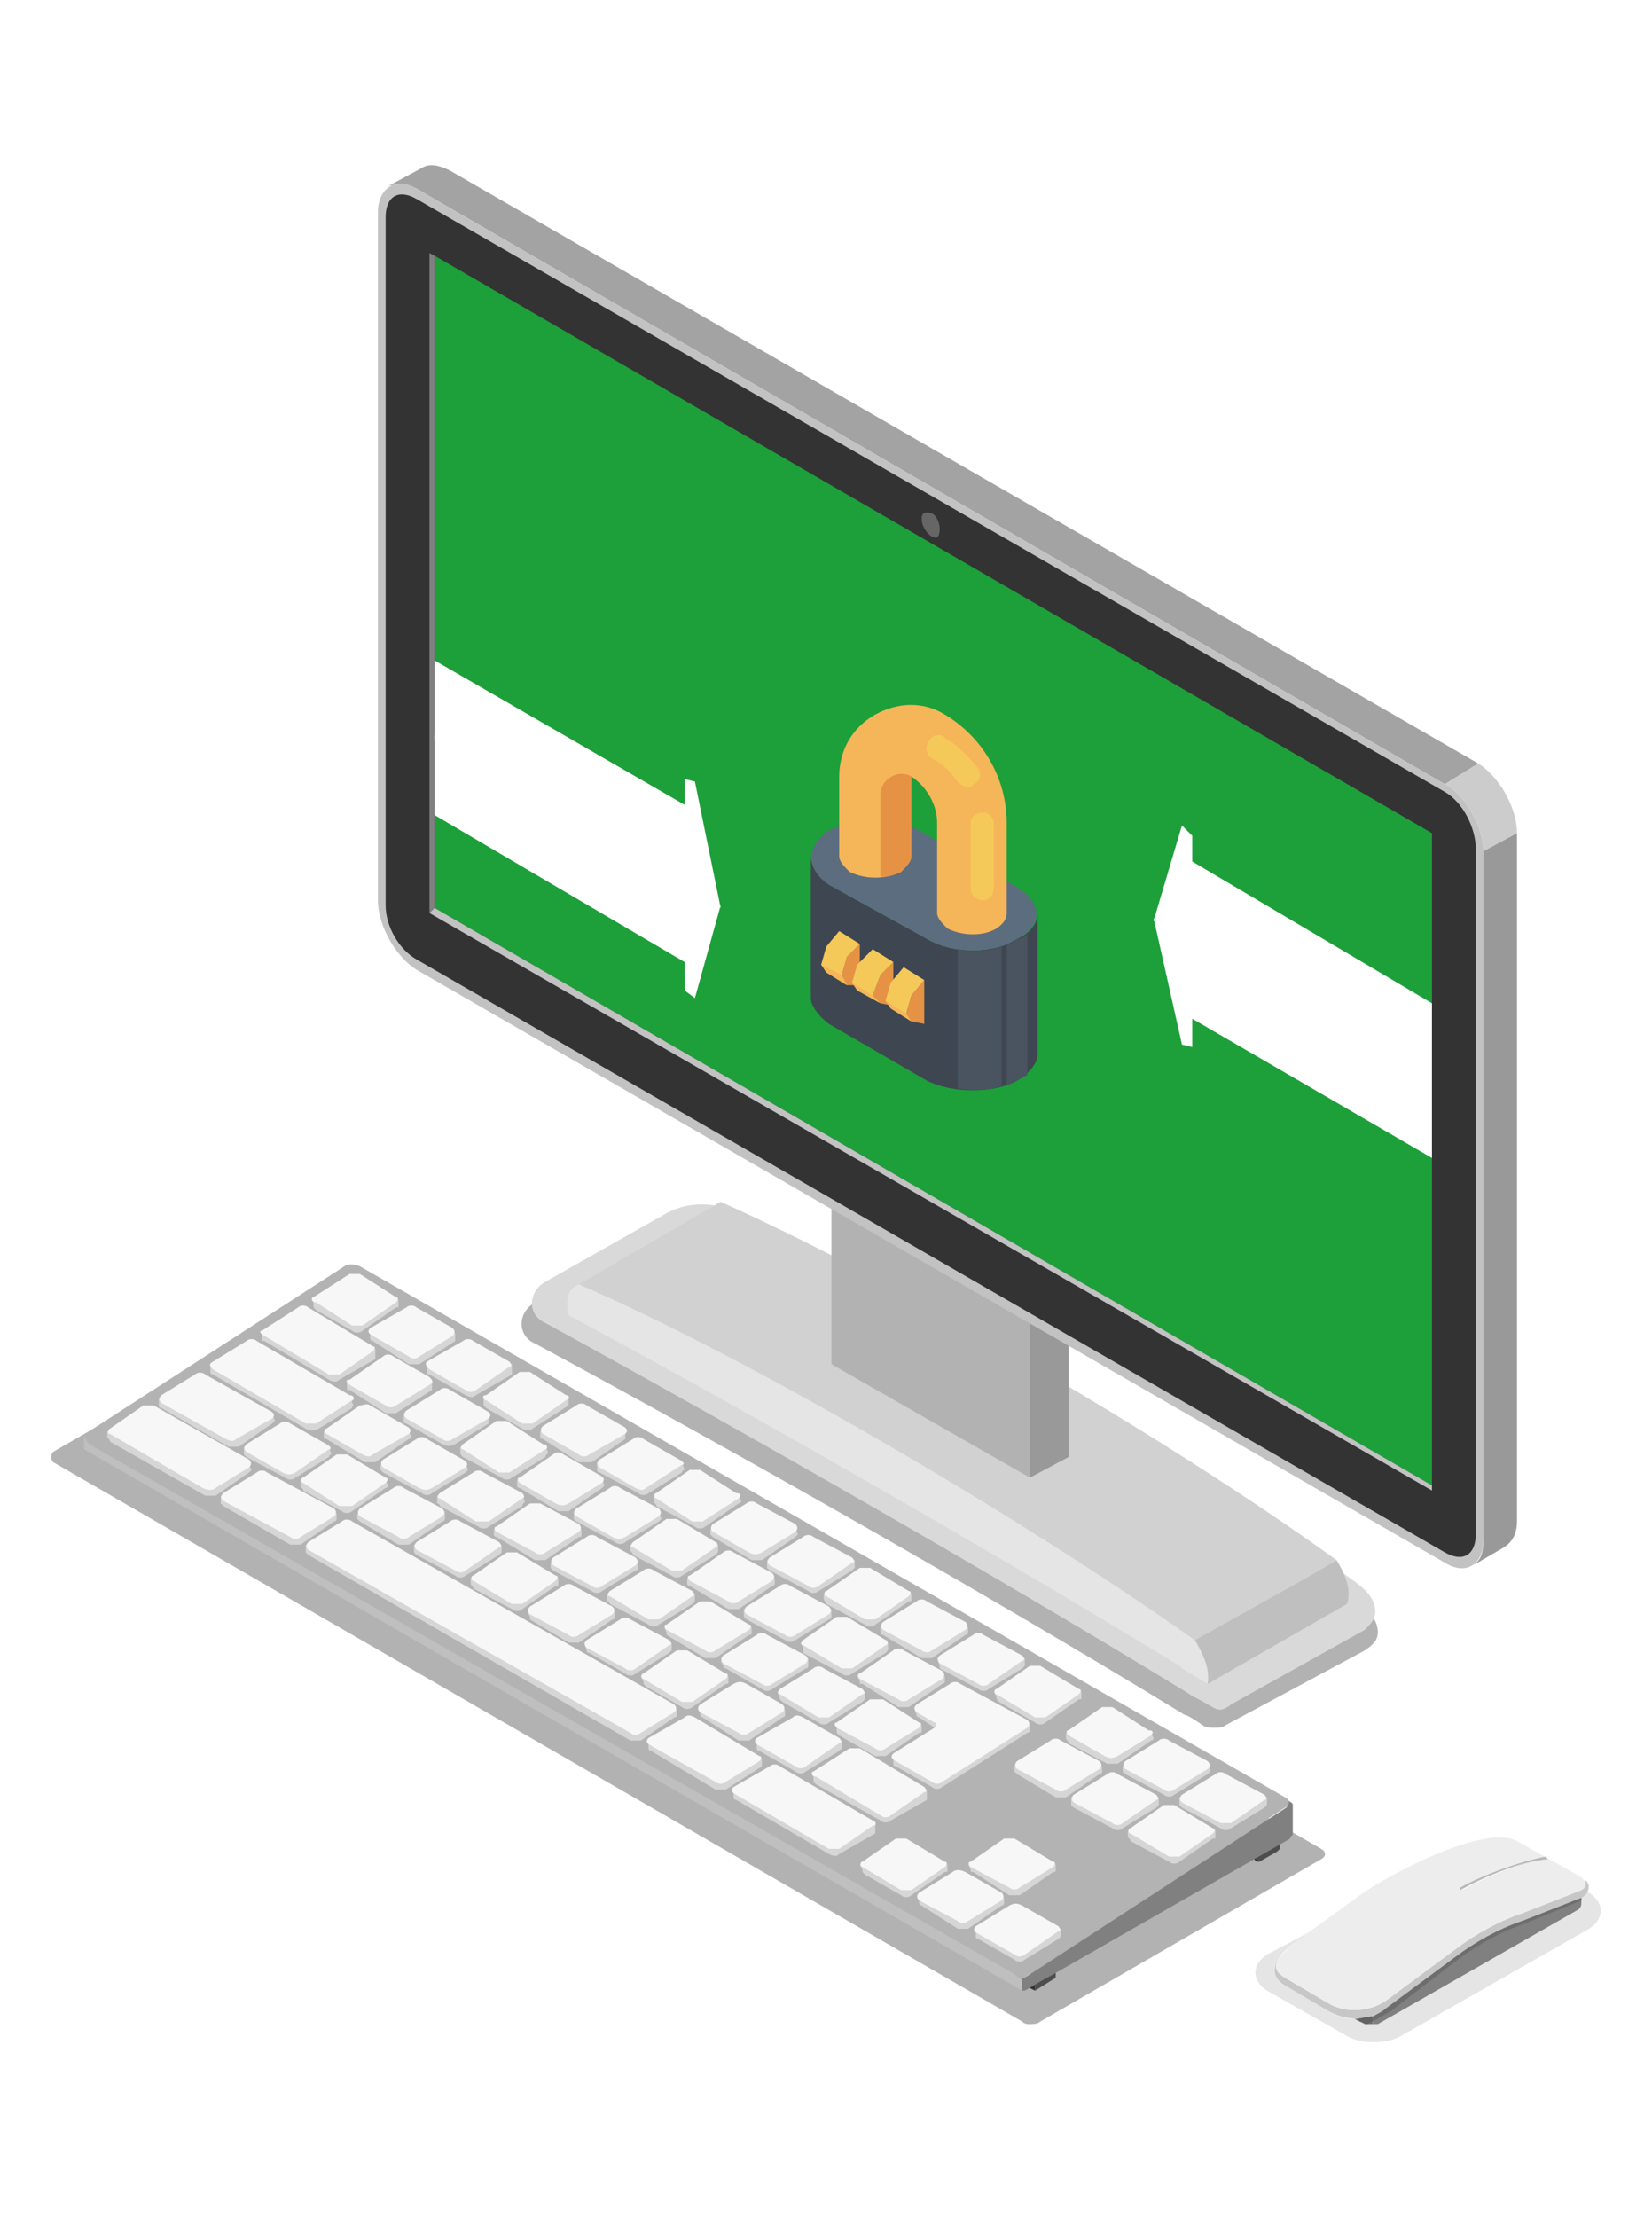 <svg width="120" height="161" fill="none" xmlns="http://www.w3.org/2000/svg"><path fill-rule="evenodd" clip-rule="evenodd" d="M88.29 125.46c-.374 0-.748 0-.935-.187-.562-.374-1.124-.749-1.31-.749-14.977-9.172-35.007-20.404-47.175-26.957-1.31-.561-1.31-2.246 0-2.995l9.173-4.867c.936-.561 1.872-.749 2.808-.749.748 0 1.684.188 2.433.375 13.479 6.364 31.263 17.035 44.18 26.208 1.31.936 2.62 1.685 2.62 2.995 0 .562-.374.936-.936 1.31l-10.108 5.429c-.188.187-.562.187-.75.187z" fill="#000" fill-opacity=".302"/><path fill-rule="evenodd" clip-rule="evenodd" d="M88.665 124.15c-.374 0-.562-.187-.936-.374-.561-.375-1.123-.562-1.31-.749-14.976-9.173-34.82-20.405-46.8-26.957-1.31-.562-1.31-2.246 0-2.995l8.61-4.868c.937-.561 1.873-.748 2.809-.748.749 0 1.497.187 2.246.561 13.291 6.178 31.075 16.848 43.992 26.021 1.31.936 2.621 1.685 2.621 2.995 0 .562-.374.936-.749 1.311l-9.734 5.429c-.187.187-.562.374-.749.374z" fill="#D9D9D9"/><path fill-rule="evenodd" clip-rule="evenodd" d="M85.67 120.968c-14.04-8.612-33.509-19.656-44.367-25.46-.187-.936-.187-1.872.75-2.246 12.542 5.429 32.01 16.848 44.74 25.834.562.936 1.123 2.059.936 3.182-.561-.374-1.685-.936-2.06-1.31z" fill="#E5E5E5"/><path fill-rule="evenodd" clip-rule="evenodd" d="M97.838 116.475l-10.109 5.803c.187-1.123-.374-2.246-.936-3.182l8.05-4.493 2.246-1.311c.562.936 1.123 2.06.749 3.183z" fill="#BFBFBF"/><path fill-rule="evenodd" clip-rule="evenodd" d="M97.09 113.292l-2.247 1.311-8.05 4.493c-12.73-8.986-32.198-20.405-44.74-25.834l10.295-5.99c12.543 5.615 32.011 16.848 44.741 26.02z" fill="#D1D1D1"/><path fill-rule="evenodd" clip-rule="evenodd" d="M74.812 107.302l-14.414-8.237v-11.42l14.414 8.238v11.419z" fill="#B2B2B2"/><path fill-rule="evenodd" clip-rule="evenodd" d="M77.62 105.804l-2.808 1.498v-11.42l2.808-1.497v11.419z" fill="#999"/><path fill-rule="evenodd" clip-rule="evenodd" d="M32.692 12.391c-.749-.374-1.497-.561-2.06-.187l-2.433 1.31c.562-.187 1.31-.187 2.06.188l74.692 43.243 2.434-1.498-74.693-43.056z" fill="#A3A3A3"/><path fill-rule="evenodd" clip-rule="evenodd" d="M107.385 55.447l-2.433 1.498c1.497.749 2.808 3.182 2.808 4.867l2.433-1.31c0-1.872-1.31-4.119-2.808-5.055z" fill="#CCC"/><path fill-rule="evenodd" clip-rule="evenodd" d="M107.76 61.812v49.983c0 .936-.188 1.497-.749 1.872l2.246-1.311c.562-.374.936-.936.936-1.872V60.502l-2.433 1.31z" fill="#999"/><path fill-rule="evenodd" clip-rule="evenodd" d="M30.259 70.424c-1.498-.937-2.808-3.183-2.808-5.055V15.386c0-1.684 1.31-2.62 2.808-1.684l74.693 43.243c1.497.749 2.808 3.182 2.808 4.867v49.983c0 1.872-1.311 2.621-2.808 1.685L30.258 70.424z" fill="#C2C2C2"/><path fill-rule="evenodd" clip-rule="evenodd" d="M104.952 57.507L30.258 14.45c-1.31-.75-2.246-.188-2.246 1.31v49.982c0 1.498.936 3.183 2.247 3.932l74.693 43.056c1.31.749 2.246.187 2.246-1.311V61.625c0-1.498-.936-3.37-2.246-4.118z" fill="#333"/><path fill-rule="evenodd" clip-rule="evenodd" d="M31.569 65.93V18.57l72.447 41.933v47.362L31.569 65.931z" fill="#1D9F3A"/><path fill-rule="evenodd" clip-rule="evenodd" d="M31.569 18.569l-.374-.187v47.923l.374-.374V18.569z" fill="gray"/><path fill-rule="evenodd" clip-rule="evenodd" d="M31.569 65.93l-.374.375 72.82 41.933v-.374L31.569 65.931z" fill="#C2C2C2"/><path fill-rule="evenodd" clip-rule="evenodd" d="M68.26 38.412c0 .562-.187.749-.561.562-.562-.375-.75-.936-.75-1.31 0-.375.188-.562.75-.375.374.187.561.749.561 1.123z" fill="#666"/><path fill-rule="evenodd" clip-rule="evenodd" d="M74.812 146.988c-.187 0-.374 0-.561-.187L3.863 106.179c-.187-.187-.187-.562 0-.749l20.405-11.794h1.498l70.2 40.623c.374.187.374.561 0 .749L75.56 146.801c-.187.187-.562.187-.749.187z" fill="#000" fill-opacity=".302"/><path fill-rule="evenodd" clip-rule="evenodd" d="M93.532 130.702c.188.187.375.187.375.374 0 .188-.375.188-.375.188l-.374-.375.374-.187z" fill="gray"/><path fill-rule="evenodd" clip-rule="evenodd" d="M75.187 144.18l1.31-.748v-.375l-1.685.936v.375l.375.187v-.375z" fill="#333"/><path fill-rule="evenodd" clip-rule="evenodd" d="M76.684 143.619l-1.497.936v-.375l1.497-.936v.375z" fill="#4D4D4D"/><path fill-rule="evenodd" clip-rule="evenodd" d="M91.286 134.82l1.31-.748v-.375l-1.684.936v.375h.187l.187.187v-.375z" fill="#333"/><path fill-rule="evenodd" clip-rule="evenodd" d="M92.784 134.446l-1.31.749h-.188v-.375l1.685-.936v.375l-.188.187z" fill="#4D4D4D"/><path fill-rule="evenodd" clip-rule="evenodd" d="M74.812 143.244L6.11 104.307v.936l68.14 39.312.562-1.311z" fill="#BFBFBF"/><path fill-rule="evenodd" clip-rule="evenodd" d="M74.438 143.619l.374-.375c-.374.188-.936.188-1.31 0l.749.562c0-.187 0-.187.187-.187z" fill="#B3B3B3"/><path fill-rule="evenodd" clip-rule="evenodd" d="M93.72 133.51l-19.282 11.045h-.187v-.749c0-.187 0-.187.187-.187l19.281-12.543c0-.187.188 0 .188 0v2.06c0 .187-.188.187-.188.374z" fill="gray"/><path fill-rule="evenodd" clip-rule="evenodd" d="M6.484 103.932l18.533-11.98c.187-.188.749-.188 1.123 0l67.205 38.563c.374.187.374.561 0 .749l-18.533 11.98c-.374.188-.936.188-1.31 0L6.484 104.868c-.374-.374-.374-.561 0-.936z" fill="#B3B3B3"/><path fill-rule="evenodd" clip-rule="evenodd" d="M66.388 123.963l.187.561s0 .188.188.188l1.123.748c.374.188-.936 1.124-.936 1.124l-2.06 1.123v.374s0 .187.188.187l2.62 1.498c.188.187.562.187.75 0l6.177-3.931c.187 0 .187-.187.187-.187v-.375l-8.424-1.31z" fill="#D6D6D6"/><path fill-rule="evenodd" clip-rule="evenodd" d="M74.625 124.899l-4.867-2.621c-.187-.187-.562-.187-.749 0l-2.434 1.498c-.187.187-.187.374 0 .561l1.31.749c.188 0 .188.187 0 .374l-2.994 1.872c-.188.188-.188.375.187.562l2.62 1.498c.188.187.562.187.75 0l6.177-3.932c.187-.187.187-.374 0-.561z" fill="#F7F7F7"/><path fill-rule="evenodd" clip-rule="evenodd" d="M53.284 129.953v.562s0 .187.187.187l6.74 3.931c.374.187.561.187.748 0l2.621-1.497v-.749l-10.296-2.434z" fill="#D6D6D6"/><path fill-rule="evenodd" clip-rule="evenodd" d="M63.393 132.2l-6.74-3.932c-.186-.187-.56-.187-.748 0l-2.62 1.498c-.188.187-.188.374.186.562l6.74 3.931h.748l2.434-1.685c.374 0 .187-.374 0-.374z" fill="#F7F7F7"/><path fill-rule="evenodd" clip-rule="evenodd" d="M15.283 99.252v.375s0 .187.187.187l6.739 3.931c.374.187.561.187.936 0l2.433-1.497c0-.188.188-.188 0-.375v-.374l-10.295-2.247z" fill="#D6D6D6"/><path fill-rule="evenodd" clip-rule="evenodd" d="M25.391 101.312l-6.739-3.932c-.187-.187-.562-.187-.749 0l-2.433 1.498c-.375.187-.188.374 0 .561l6.739 3.932h.749l2.62-1.685c.188 0 .188-.374-.187-.374z" fill="#F7F7F7"/><path fill-rule="evenodd" clip-rule="evenodd" d="M7.794 103.932v.375c0 .187.188.187.188.374l6.926 3.931h.749l2.433-1.684.188-.188-.188-.374-10.296-2.434z" fill="#D6D6D6"/><path fill-rule="evenodd" clip-rule="evenodd" d="M18.09 105.992l-6.926-3.932h-.749l-2.433 1.685c-.188.187-.188.375 0 .375l6.739 3.931c.374.187.749.187.936 0l2.433-1.498c.188-.187.188-.374 0-.561z" fill="#F7F7F7"/><path fill-rule="evenodd" clip-rule="evenodd" d="M22.209 112.169v.562l.187.187 23.4 13.478h.749l2.434-1.684c.187 0 .187-.188.187-.188v-.374l-26.957-11.981z" fill="#D6D6D6"/><path fill-rule="evenodd" clip-rule="evenodd" d="M45.796 125.835l-23.4-13.291c-.187-.188-.187-.375 0-.562l2.434-1.498c.187-.187.561-.187.748 0l23.4 13.292c.188.187.188.374 0 .561l-2.433 1.498c-.187.187-.562.187-.749 0z" fill="#F7F7F7"/><path fill-rule="evenodd" clip-rule="evenodd" d="M59.087 128.83v.374c0 .188 0 .188.188.375l4.68 2.621c.187.187.561.187.748 0l2.621-1.498v-.749l-8.237-1.123z" fill="#D6D6D6"/><path fill-rule="evenodd" clip-rule="evenodd" d="M67.137 129.766l-4.68-2.808h-.749l-2.62 1.685c-.188 0-.188.374.187.374l4.68 2.808c.187.187.561.187.748 0l2.434-1.685c.187 0 .187-.187 0-.374z" fill="#F7F7F7"/><path fill-rule="evenodd" clip-rule="evenodd" d="M47.107 126.584v.374s0 .187.187.187l4.68 2.808h.749l2.62-1.685v-.561l-8.236-1.123z" fill="#D6D6D6"/><path fill-rule="evenodd" clip-rule="evenodd" d="M55.156 127.52l-4.68-2.808c-.374-.188-.561-.188-.749 0l-2.62 1.497c-.188.187-.188.375.187.562l4.68 2.621c.187.187.561.187.749 0l2.433-1.498c.187-.187.187-.374 0-.374z" fill="#F7F7F7"/><path fill-rule="evenodd" clip-rule="evenodd" d="M19.026 96.819v.374c0 .187 0 .187.188.187l4.68 2.808c.374.188.561.188.748 0l2.621-1.497v-.749l-8.237-1.123z" fill="#D6D6D6"/><path fill-rule="evenodd" clip-rule="evenodd" d="M27.076 97.755l-4.68-2.808c-.187-.188-.562-.188-.749 0l-2.62 1.684c-.188 0-.188.188.187.375l4.68 2.808h.748l2.434-1.685c.187-.187.187-.374 0-.374z" fill="#F7F7F7"/><path fill-rule="evenodd" clip-rule="evenodd" d="M11.539 101.499v.561s0 .188.187.188l4.867 2.808h.749l2.433-1.685.188-.187-.188-.562-8.236-1.123z" fill="#D6D6D6"/><path fill-rule="evenodd" clip-rule="evenodd" d="M19.588 102.435l-4.68-2.621c-.187-.187-.561-.187-.749 0l-2.433 1.498c-.188.187-.188.374 0 .561l4.68 2.621c.374.187.561.187.748 0l2.621-1.498c.188-.187.188-.374-.187-.561z" fill="#F7F7F7"/><path fill-rule="evenodd" clip-rule="evenodd" d="M16.031 108.612v.562l.188.187 4.867 2.808h.748l2.434-1.685c.187 0 .187-.187.187-.187v-.374l-8.424-1.311z" fill="#D6D6D6"/><path fill-rule="evenodd" clip-rule="evenodd" d="M24.268 109.548l-4.867-2.62c-.187-.188-.562-.188-.749 0l-2.434 1.497c-.187.187-.187.375 0 .562l4.868 2.621c.187.187.561.187.748 0l2.434-1.498c.187-.187.187-.374 0-.562z" fill="#F7F7F7"/><path fill-rule="evenodd" clip-rule="evenodd" d="M77.059 140.624v-.562H70.88v.562s0 .187.187.187l2.621 1.497c.187.188.562.188.749 0l2.433-1.497.188-.187z" fill="#D6D6D6"/><path fill-rule="evenodd" clip-rule="evenodd" d="M73.689 141.934l-2.62-1.498c-.375-.187-.375-.374-.188-.561l2.434-1.498c.374-.187.561-.187.936 0l2.62 1.498c.188.187.188.374 0 .374l-2.433 1.685c-.187.187-.562.187-.749 0z" fill="#F7F7F7"/><path fill-rule="evenodd" clip-rule="evenodd" d="M72.94 138.19v-.374h-6.177v.374s0 .187.187.187l2.62 1.685h.75l2.433-1.685c.187 0 .187-.187.187-.187z" fill="#D6D6D6"/><path fill-rule="evenodd" clip-rule="evenodd" d="M69.57 139.5l-2.807-1.497c-.188-.187-.188-.375 0-.562l2.433-1.497c.187-.188.562-.188.936 0l2.621 1.497c.187.187.187.375 0 .562l-2.434 1.497c-.187.188-.561.188-.748 0z" fill="#F7F7F7"/><path fill-rule="evenodd" clip-rule="evenodd" d="M68.822 135.756v-.374h-6.365l.187.374c0 .188 0 .188.187.375l2.621 1.497c.187.188.562.188.749 0l2.434-1.684c.187 0 .187 0 .187-.188z" fill="#D6D6D6"/><path fill-rule="evenodd" clip-rule="evenodd" d="M65.452 137.254l-2.808-1.685c-.187 0-.187-.374 0-.374l2.434-1.685h.749l2.808 1.685c.187 0 .187.187 0 .374l-2.434 1.685h-.749z" fill="#F7F7F7"/><path fill-rule="evenodd" clip-rule="evenodd" d="M76.684 135.756v-.374H70.32l.188.374c0 .188 0 .188.187.188l2.62 1.684h.75l2.433-1.684c.187 0 .187 0 .187-.188z" fill="#D6D6D6"/><path fill-rule="evenodd" clip-rule="evenodd" d="M73.315 137.067l-2.808-1.498c-.188-.187-.188-.374 0-.374l2.433-1.685h.749l2.808 1.685c.187 0 .187.187 0 .374l-2.434 1.498c-.187.187-.561.187-.748 0z" fill="#F7F7F7"/><path fill-rule="evenodd" clip-rule="evenodd" d="M88.29 133.323v-.375h-6.364v.375c0 .187.187.187.187.374l2.808 1.498c.187.187.562.187.749 0l2.433-1.685c.188 0 .188 0 .188-.187z" fill="#D6D6D6"/><path fill-rule="evenodd" clip-rule="evenodd" d="M84.921 134.82l-2.808-1.684c-.187 0-.187-.375 0-.375l2.434-1.685h.749l2.807 1.685c.188 0 .188.187 0 .375l-2.433 1.684h-.749z" fill="#F7F7F7"/><path fill-rule="evenodd" clip-rule="evenodd" d="M84.172 131.076v-.561h-6.365v.561l.188.188 2.808 1.497c.187.187.561.187.749 0l2.433-1.497.187-.188z" fill="#D6D6D6"/><path fill-rule="evenodd" clip-rule="evenodd" d="M80.803 132.387l-2.808-1.498c-.188-.187-.188-.374 0-.561l2.433-1.498c.187-.187.562-.187.749 0l2.808 1.498c.187.187.187.374 0 .374l-2.434 1.685c-.187.187-.561.187-.748 0z" fill="#F7F7F7"/><path fill-rule="evenodd" clip-rule="evenodd" d="M80.054 128.643v-.375h-6.365v.375l.187.187 2.808 1.685h.749l2.434-1.685c.187 0 .187-.187.187-.187z" fill="#D6D6D6"/><path fill-rule="evenodd" clip-rule="evenodd" d="M76.684 129.953l-2.808-1.497c-.187-.188-.187-.375 0-.562l2.434-1.498c.187-.187.561-.187.749 0l2.808 1.498c.187.187.187.374 0 .562l-2.434 1.497c-.187.187-.562.187-.749 0z" fill="#F7F7F7"/><path fill-rule="evenodd" clip-rule="evenodd" d="M92.035 130.889v-.374H85.67v.561l.187.188 2.808 1.497c.187.187.562.187.749 0l2.433-1.497c.188-.188.188-.188.188-.375z" fill="#D6D6D6"/><path fill-rule="evenodd" clip-rule="evenodd" d="M88.665 132.387l-2.808-1.498c-.187-.187-.187-.374 0-.561l2.434-1.498c.187-.187.561-.187.749 0l2.807 1.498c.188.187.188.374 0 .374l-2.433 1.685h-.749z" fill="#F7F7F7"/><path fill-rule="evenodd" clip-rule="evenodd" d="M87.916 128.643v-.562l-6.364.187v.375l.187.187 2.808 1.498c.187.187.561.187.749 0l2.433-1.498.187-.187z" fill="#D6D6D6"/><path fill-rule="evenodd" clip-rule="evenodd" d="M84.547 129.953l-2.808-1.497c-.188-.188-.188-.375 0-.562l2.433-1.498c.188-.187.562-.187.75 0l2.807 1.498c.187.187.187.374 0 .562l-2.433 1.497c-.188.187-.562.187-.75 0z" fill="#F7F7F7"/><path fill-rule="evenodd" clip-rule="evenodd" d="M83.798 126.209l-.187-.374h-6.178v.374c0 .187.187.187.187.375l2.808 1.497h.75l2.433-1.685s.187 0 .187-.187z" fill="#D6D6D6"/><path fill-rule="evenodd" clip-rule="evenodd" d="M80.241 127.52l-2.62-1.498c-.188-.187-.188-.374 0-.374l2.433-1.685h.749l2.62 1.685c.375 0 .375.187.188.374l-2.434 1.498c-.374.187-.562.187-.936 0z" fill="#F7F7F7"/><path fill-rule="evenodd" clip-rule="evenodd" d="M78.556 123.214v-.374h-6.365l.188.374c0 .187 0 .187.187.374l2.62 1.498c.188.187.562.187.75 0l2.433-1.685c.187 0 .187 0 .187-.187z" fill="#D6D6D6"/><path fill-rule="evenodd" clip-rule="evenodd" d="M75.187 124.712l-2.808-1.685c-.188 0-.188-.375 0-.375l2.433-1.684h.749l2.808 1.684c.187 0 .187.188 0 .375l-2.434 1.685h-.748z" fill="#F7F7F7"/><path fill-rule="evenodd" clip-rule="evenodd" d="M74.438 120.968v-.562h-6.365l.187.562v.187l2.808 1.497c.187.188.562.188.749 0l2.434-1.497.187-.187z" fill="#D6D6D6"/><path fill-rule="evenodd" clip-rule="evenodd" d="M71.068 122.278l-2.808-1.498c-.187-.187-.187-.374 0-.561l2.434-1.498c.187-.187.561-.187.749 0l2.808 1.498c.187.187.187.374 0 .374l-2.434 1.685c-.187.187-.562.187-.749 0z" fill="#F7F7F7"/><path fill-rule="evenodd" clip-rule="evenodd" d="M70.32 118.534v-.374h-6.365v.374c0 .187.187.187.187.187l2.808 1.685h.749l2.433-1.685c.187 0 .187-.187.187-.187z" fill="#D6D6D6"/><path fill-rule="evenodd" clip-rule="evenodd" d="M66.95 119.844l-2.808-1.497c-.187-.187-.187-.375 0-.562l2.433-1.497c.188-.188.562-.188.75 0l2.807 1.497c.187.187.187.375 0 .562l-2.433 1.497c-.188.188-.562.188-.75 0z" fill="#F7F7F7"/><path fill-rule="evenodd" clip-rule="evenodd" d="M66.201 116.1v-.374h-6.365v.374c0 .188.187.188.187.375l2.808 1.497c.188.188.562.188.75 0l2.433-1.684c.187 0 .187 0 .187-.188z" fill="#D6D6D6"/><path fill-rule="evenodd" clip-rule="evenodd" d="M62.831 117.598l-2.808-1.685c-.187 0-.187-.374 0-.374l2.434-1.685h.749l2.808 1.685c.187 0 .187.187 0 .374l-2.434 1.685h-.749z" fill="#F7F7F7"/><path fill-rule="evenodd" clip-rule="evenodd" d="M62.083 113.854v-.562h-6.365v.562l.187.187 2.808 1.498c.187.187.562.187.749 0l2.433-1.498.188-.187z" fill="#D6D6D6"/><path fill-rule="evenodd" clip-rule="evenodd" d="M58.713 115.164l-2.808-1.497c-.187-.187-.187-.375 0-.562l2.434-1.497c.187-.188.561-.188.748 0l2.808 1.497c.188.187.188.375 0 .375l-2.433 1.684c-.187.188-.562.188-.749 0z" fill="#F7F7F7"/><path fill-rule="evenodd" clip-rule="evenodd" d="M57.964 111.42l-.187-.374h-6.178v.374l.188.188 2.808 1.684h.748l2.434-1.684.187-.188z" fill="#D6D6D6"/><path fill-rule="evenodd" clip-rule="evenodd" d="M54.407 112.731l-2.62-1.498c-.188-.187-.188-.374 0-.561l2.433-1.498c.187-.187.562-.187.749 0l2.808 1.498c.187.187.187.374 0 .561l-2.434 1.498c-.374.187-.561.187-.936 0z" fill="#F7F7F7"/><path fill-rule="evenodd" clip-rule="evenodd" d="M53.846 108.987l-.187-.375H47.48v.375c0 .187.187.187.187.374l2.808 1.498c.187.187.562.187.749 0l2.434-1.685s.187 0 .187-.187z" fill="#D6D6D6"/><path fill-rule="evenodd" clip-rule="evenodd" d="M50.289 110.484l-2.62-1.684c-.188 0-.188-.375 0-.375l2.433-1.685h.749l2.62 1.685c.375 0 .375.187.188.375l-2.621 1.684h-.749z" fill="#F7F7F7"/><path fill-rule="evenodd" clip-rule="evenodd" d="M49.727 106.74l-.187-.561h-6.177v.561s0 .188.187.188l2.808 1.497c.187.187.561.187.749 0l2.433-1.497c0-.188.187-.188.187-.188z" fill="#D6D6D6"/><path fill-rule="evenodd" clip-rule="evenodd" d="M46.17 108.051l-2.62-1.498c-.187-.187-.187-.374 0-.561l2.433-1.498c.188-.187.562-.187.75 0l2.62 1.498c.374.187.374.374.187.374l-2.62 1.685c-.188.187-.375.187-.75 0z" fill="#F7F7F7"/><path fill-rule="evenodd" clip-rule="evenodd" d="M45.422 104.307v-.375h-6.178v.375s0 .187.187.187l2.621 1.685h.936l2.434-1.685v-.187z" fill="#D6D6D6"/><path fill-rule="evenodd" clip-rule="evenodd" d="M42.052 105.617l-2.62-1.497c-.188-.188-.188-.375 0-.562l2.433-1.498c.187-.187.562-.187.749 0l2.62 1.498c.375.187.375.374.188.562l-2.621 1.497c-.187.187-.562.187-.749 0z" fill="#F7F7F7"/><path fill-rule="evenodd" clip-rule="evenodd" d="M41.303 101.873v-.374h-6.177v.374c0 .187 0 .187.187.375l2.62 1.497c.375.187.562.187.75 0l2.62-1.685v-.187z" fill="#D6D6D6"/><path fill-rule="evenodd" clip-rule="evenodd" d="M37.934 103.371l-2.621-1.685c-.187 0-.375-.374 0-.374l2.434-1.685h.748l2.621 1.685c.187 0 .375.187 0 .374l-2.433 1.685h-.75z" fill="#F7F7F7"/><path fill-rule="evenodd" clip-rule="evenodd" d="M37.185 99.627v-.562h-6.178v.562s0 .187.188.187l2.62 1.498c.375.187.562.187.75 0l2.62-1.498v-.187z" fill="#D6D6D6"/><path fill-rule="evenodd" clip-rule="evenodd" d="M33.815 100.937l-2.62-1.498c-.188-.187-.375-.374-.188-.561l2.621-1.498c.187-.187.562-.187.749 0l2.62 1.498c.188.187.188.374 0 .374l-2.433 1.685c-.187.187-.562.187-.749 0z" fill="#F7F7F7"/><path fill-rule="evenodd" clip-rule="evenodd" d="M33.066 97.193v-.374H26.89v.374s0 .187.187.187l2.62 1.685h.75l2.62-1.685v-.187z" fill="#D6D6D6"/><path fill-rule="evenodd" clip-rule="evenodd" d="M29.697 98.504l-2.62-1.498c-.375-.187-.375-.374-.188-.562l2.62-1.497c.188-.188.562-.188.75 0l2.62 1.497c.188.188.188.375 0 .562l-2.433 1.498c-.188.187-.562.187-.75 0z" fill="#F7F7F7"/><path fill-rule="evenodd" clip-rule="evenodd" d="M28.948 94.76v-.375H22.77v.374c0 .188 0 .188.188.375l2.62 1.498c.188.187.562.187.75 0l2.433-1.685c.187 0 .187 0 .187-.188z" fill="#D6D6D6"/><path fill-rule="evenodd" clip-rule="evenodd" d="M25.578 96.257l-2.62-1.685c-.375 0-.375-.374-.188-.374l2.621-1.685h.75l2.62 1.685c.187 0 .187.187 0 .374l-2.434 1.685h-.749z" fill="#F7F7F7"/><path fill-rule="evenodd" clip-rule="evenodd" d="M68.635 122.091v-.375H62.27l.187.375c0 .187 0 .187.187.187l2.621 1.685h.749l2.433-1.685c.188 0 .188-.187.188-.187z" fill="#D6D6D6"/><path fill-rule="evenodd" clip-rule="evenodd" d="M65.265 123.401l-2.808-1.497c-.187-.188-.187-.375 0-.375l2.434-1.685c.187-.187.561-.187.748 0l2.808 1.498c.188.187.188.374 0 .562l-2.433 1.497c-.187.187-.562.187-.749 0z" fill="#F7F7F7"/><path fill-rule="evenodd" clip-rule="evenodd" d="M64.516 119.657v-.374h-6.365l.188.374v.375l2.808 1.497c.187.187.561.187.748 0l2.434-1.497c.187-.188.187-.188.187-.375z" fill="#D6D6D6"/><path fill-rule="evenodd" clip-rule="evenodd" d="M61.147 121.155l-2.808-1.685c-.188 0-.188-.187 0-.374l2.433-1.685h.749l2.808 1.685c.187 0 .187.374 0 .374l-2.434 1.685h-.748z" fill="#F7F7F7"/><path fill-rule="evenodd" clip-rule="evenodd" d="M60.398 117.411v-.562h-6.365v.562l.187.187 2.808 1.498c.187.187.562.187.749 0l2.434-1.498c.187 0 .187-.187.187-.187z" fill="#D6D6D6"/><path fill-rule="evenodd" clip-rule="evenodd" d="M57.028 118.721l-2.808-1.497c-.187-.188-.187-.375 0-.562l2.434-1.498c.187-.187.561-.187.749 0l2.808 1.498c.187.187.187.374 0 .562l-2.434 1.497c-.187.187-.562.187-.749 0z" fill="#F7F7F7"/><path fill-rule="evenodd" clip-rule="evenodd" d="M56.28 114.977v-.374h-6.365v.374c0 .187.187.187.187.187l2.808 1.685h.749l2.433-1.685c.187 0 .187-.187.187-.187z" fill="#D6D6D6"/><path fill-rule="evenodd" clip-rule="evenodd" d="M52.91 116.288l-2.808-1.498c-.187-.187-.187-.374 0-.374l2.433-1.685c.188-.187.562-.187.75 0l2.807 1.497c.187.188.187.375 0 .562l-2.433 1.498c-.188.187-.562.187-.75 0z" fill="#F7F7F7"/><path fill-rule="evenodd" clip-rule="evenodd" d="M52.161 112.544v-.375h-6.365v.375c0 .187.187.187.187.374l2.808 1.498c.188.187.562.187.75 0l2.433-1.498c.187-.187.187-.187.187-.374z" fill="#D6D6D6"/><path fill-rule="evenodd" clip-rule="evenodd" d="M48.791 114.041l-2.808-1.685c-.187 0-.187-.187 0-.374l2.434-1.685h.749l2.808 1.685c.187 0 .187.374 0 .374l-2.434 1.685h-.749z" fill="#F7F7F7"/><path fill-rule="evenodd" clip-rule="evenodd" d="M48.043 110.297l-.188-.561h-6.177v.561l.187.187 2.808 1.498c.187.187.562.187.749 0l2.433-1.498.188-.187z" fill="#D6D6D6"/><path fill-rule="evenodd" clip-rule="evenodd" d="M44.486 111.608l-2.621-1.498c-.187-.187-.187-.374 0-.562l2.434-1.497c.187-.187.561-.187.748 0l2.808 1.497c.188.188.188.375 0 .562l-2.433 1.498c-.375.187-.562.187-.936 0z" fill="#F7F7F7"/><path fill-rule="evenodd" clip-rule="evenodd" d="M43.924 107.864l-.187-.375h-6.178v.375c0 .187.188.187.188.187l2.808 1.685h.748l2.434-1.685.187-.187z" fill="#D6D6D6"/><path fill-rule="evenodd" clip-rule="evenodd" d="M40.367 109.174l-2.62-1.498c-.188-.187-.188-.374 0-.374l2.433-1.685c.187-.187.562-.187.749 0l2.62 1.498c.375.187.375.374.188.561l-2.434 1.498c-.374.187-.561.187-.936 0z" fill="#F7F7F7"/><path fill-rule="evenodd" clip-rule="evenodd" d="M39.806 105.43l-.187-.374H33.44v.374c0 .187 0 .187.187.374l2.808 1.498c.187.187.562.187.749 0l2.434-1.498c0-.187.187-.187.187-.374z" fill="#D6D6D6"/><path fill-rule="evenodd" clip-rule="evenodd" d="M36.249 106.928l-2.62-1.685c-.188 0-.188-.187 0-.375l2.433-1.684h.748l2.621 1.684c.375 0 .375.375.188.375l-2.621 1.685h-.75z" fill="#F7F7F7"/><path fill-rule="evenodd" clip-rule="evenodd" d="M35.5 103.184v-.562h-6.177v.562s0 .187.187.187l2.62 1.497c.375.188.562.188.936 0l2.434-1.497v-.187z" fill="#D6D6D6"/><path fill-rule="evenodd" clip-rule="evenodd" d="M32.13 104.494l-2.62-1.498c-.188-.187-.188-.374 0-.561l2.433-1.498c.187-.187.562-.187.75 0l2.62 1.498c.374.187.374.374.187.561l-2.62 1.498c-.188.187-.562.187-.75 0z" fill="#F7F7F7"/><path fill-rule="evenodd" clip-rule="evenodd" d="M31.382 100.75v-.374h-6.178v.374c0 .187 0 .187.187.187l2.621 1.685h.749l2.62-1.685v-.187z" fill="#D6D6D6"/><path fill-rule="evenodd" clip-rule="evenodd" d="M28.012 102.06l-2.62-1.497c-.188-.187-.375-.375 0-.375l2.433-1.684c.187-.188.562-.188.749 0l2.62 1.497c.188.187.375.375 0 .562l-2.433 1.497c-.187.188-.562.188-.749 0z" fill="#F7F7F7"/><path fill-rule="evenodd" clip-rule="evenodd" d="M66.95 125.648v-.375h-6.178v.375c0 .187 0 .187.187.374l2.621 1.498h.749l2.434-1.685c.187 0 .187 0 .187-.187z" fill="#D6D6D6"/><path fill-rule="evenodd" clip-rule="evenodd" d="M63.58 126.958l-2.808-1.498c-.187-.187-.187-.374 0-.374l2.434-1.685h.936l2.62 1.685c.188 0 .188.187 0 .374l-2.433 1.498c-.187.187-.562.187-.749 0z" fill="#F7F7F7"/><path fill-rule="evenodd" clip-rule="evenodd" d="M62.831 123.214v-.374h-6.364l.187.561.187.187 2.62 1.498c.188.187.562.187.75 0l2.433-1.498c.187-.187.187-.187.187-.374z" fill="#D6D6D6"/><path fill-rule="evenodd" clip-rule="evenodd" d="M59.462 124.712l-2.808-1.685c-.187 0-.187-.187 0-.375l2.433-1.497c.188-.187.562-.187.75 0l2.807 1.497c.187.188.187.375 0 .375l-2.433 1.685h-.75z" fill="#F7F7F7"/><path fill-rule="evenodd" clip-rule="evenodd" d="M58.713 120.968v-.562l-6.365.187.187.375s0 .187.188.187l2.62 1.497c.188.188.562.188.75 0l2.433-1.497c.187 0 .187-.187.187-.187z" fill="#D6D6D6"/><path fill-rule="evenodd" clip-rule="evenodd" d="M55.343 122.278l-2.808-1.498c-.187-.187-.187-.374 0-.561l2.434-1.498c.187-.187.562-.187.749 0l2.808 1.498c.187.187.187.374 0 .561l-2.434 1.498c-.187.187-.561.187-.749 0z" fill="#F7F7F7"/><path fill-rule="evenodd" clip-rule="evenodd" d="M54.595 118.534v-.374H48.23l.187.374v.187l2.808 1.685h.749l2.433-1.685c.188 0 .188 0 .188-.187z" fill="#D6D6D6"/><path fill-rule="evenodd" clip-rule="evenodd" d="M51.225 119.844l-2.808-1.497c-.187-.187-.187-.375 0-.375l2.434-1.684h.748l2.808 1.684c.188 0 .188.188 0 .375l-2.433 1.497c-.187.188-.562.188-.749 0z" fill="#F7F7F7"/><path fill-rule="evenodd" clip-rule="evenodd" d="M50.476 116.1v-.374h-6.365v.562s.188 0 .188.187l2.808 1.497c.187.188.561.188.748 0l2.434-1.497c.187-.187.187-.187.187-.375z" fill="#D6D6D6"/><path fill-rule="evenodd" clip-rule="evenodd" d="M47.107 117.598l-2.808-1.685c-.188 0-.188-.187 0-.374l2.433-1.498c.187-.187.562-.187.749 0l2.808 1.498c.187.187.187.374 0 .374l-2.434 1.685h-.748z" fill="#F7F7F7"/><path fill-rule="evenodd" clip-rule="evenodd" d="M46.358 113.854v-.562l-6.365.188v.374l.187.187 2.808 1.498c.187.187.562.187.749 0l2.434-1.498c.187 0 .187-.187.187-.187z" fill="#D6D6D6"/><path fill-rule="evenodd" clip-rule="evenodd" d="M42.988 115.164l-2.808-1.497c-.187-.187-.187-.375 0-.562l2.434-1.497c.187-.188.561-.188.749 0l2.808 1.497c.187.187.187.375 0 .562l-2.434 1.497c-.187.188-.562.188-.749 0z" fill="#F7F7F7"/><path fill-rule="evenodd" clip-rule="evenodd" d="M42.24 111.42v-.374h-6.366v.374c0 .188.188.188.188.188l2.808 1.684h.749l2.433-1.684c.187 0 .187 0 .187-.188z" fill="#D6D6D6"/><path fill-rule="evenodd" clip-rule="evenodd" d="M38.87 112.731l-2.808-1.498c-.188-.187-.188-.374 0-.374l2.433-1.685h.75l2.807 1.498c.187.187.187.374 0 .561l-2.433 1.498c-.188.187-.562.187-.75 0z" fill="#F7F7F7"/><path fill-rule="evenodd" clip-rule="evenodd" d="M38.121 108.987l-.187-.375h-6.178v.562s.187 0 .187.187l2.808 1.498c.188.187.562.187.75 0l2.433-1.498c0-.187.187-.187.187-.374z" fill="#D6D6D6"/><path fill-rule="evenodd" clip-rule="evenodd" d="M34.564 110.484l-2.62-1.684c-.188 0-.188-.188 0-.375l2.433-1.497c.187-.188.561-.188.749 0l2.808 1.497c.187.187.187.375 0 .375l-2.434 1.684h-.936z" fill="#F7F7F7"/><path fill-rule="evenodd" clip-rule="evenodd" d="M34.002 106.74l-.187-.561-6.177.187v.374l.187.188 2.808 1.497c.187.187.562.187.749 0l2.433-1.497.188-.188z" fill="#D6D6D6"/><path fill-rule="evenodd" clip-rule="evenodd" d="M30.446 108.051l-2.621-1.498c-.187-.187-.187-.374 0-.561l2.434-1.498c.187-.187.561-.187.748 0l2.621 1.498c.374.187.374.374.187.561l-2.433 1.498c-.375.187-.562.187-.936 0z" fill="#F7F7F7"/><path fill-rule="evenodd" clip-rule="evenodd" d="M29.884 104.307l-.187-.375h-6.178v.375c0 .187 0 .187.188.187l2.808 1.685h.748l2.434-1.685s.187 0 .187-.187z" fill="#D6D6D6"/><path fill-rule="evenodd" clip-rule="evenodd" d="M26.327 105.617l-2.62-1.497c-.188-.188-.188-.375 0-.375l2.433-1.685c.187 0 .562-.187.749 0l2.62 1.498c.375.187.375.374.188.562l-2.62 1.497c-.188.187-.375.187-.75 0z" fill="#F7F7F7"/><path fill-rule="evenodd" clip-rule="evenodd" d="M61.147 126.958v-.562h-6.178v.562s0 .187.187.187l2.621 1.498c.187.187.562.187.749 0l2.433-1.498.188-.187z" fill="#D6D6D6"/><path fill-rule="evenodd" clip-rule="evenodd" d="M57.777 128.268l-2.62-1.497c-.375-.187-.375-.375-.188-.562l2.62-1.497c.188-.188.375-.188.75 0l2.62 1.497c.188.187.188.375 0 .375l-2.433 1.684c-.187.188-.562.188-.749 0z" fill="#F7F7F7"/><path fill-rule="evenodd" clip-rule="evenodd" d="M57.028 124.524v-.374h-6.177v.374s0 .188.187.188l2.62 1.684h.75l2.433-1.684c.187 0 .187-.188.187-.188z" fill="#D6D6D6"/><path fill-rule="evenodd" clip-rule="evenodd" d="M53.659 125.835l-2.808-1.498c-.188-.187-.188-.374 0-.561l2.433-1.498c.375-.187.562-.187.936 0l2.621 1.498c.187.187.187.374 0 .561l-2.434 1.498c-.187.187-.561.187-.748 0z" fill="#F7F7F7"/><path fill-rule="evenodd" clip-rule="evenodd" d="M52.91 122.091v-.375h-6.365l.187.375c0 .187 0 .187.187.374l2.621 1.498c.187.187.562.187.749 0l2.434-1.685c.187 0 .187 0 .187-.187z" fill="#D6D6D6"/><path fill-rule="evenodd" clip-rule="evenodd" d="M49.54 123.588l-2.808-1.684c-.187 0-.187-.375 0-.375l2.434-1.685h.749l2.808 1.685c.187 0 .187.187 0 .375l-2.434 1.684h-.749z" fill="#F7F7F7"/><path fill-rule="evenodd" clip-rule="evenodd" d="M48.791 119.844v-.561h-6.364l.187.561s0 .188.187.188l2.62 1.497c.188.187.562.187.75 0l2.433-1.497.187-.188z" fill="#D6D6D6"/><path fill-rule="evenodd" clip-rule="evenodd" d="M45.422 121.155l-2.808-1.498c-.187-.187-.187-.374 0-.561l2.433-1.498c.188-.187.562-.187.75 0l2.807 1.498c.187.187.187.374 0 .374l-2.433 1.685c-.188.187-.562.187-.75 0z" fill="#F7F7F7"/><path fill-rule="evenodd" clip-rule="evenodd" d="M44.673 117.411v-.375h-6.365l.187.375v.187l2.808 1.685h.75l2.433-1.685c.187 0 .187-.187.187-.187z" fill="#D6D6D6"/><path fill-rule="evenodd" clip-rule="evenodd" d="M41.303 118.721l-2.808-1.497c-.187-.188-.187-.375 0-.562l2.434-1.498c.187-.187.562-.187.749 0l2.808 1.498c.187.187.187.374 0 .562l-2.434 1.497c-.187.187-.561.187-.749 0z" fill="#F7F7F7"/><path fill-rule="evenodd" clip-rule="evenodd" d="M40.555 114.977v-.374H34.19v.374c0 .187.187.187.187.375l2.808 1.497c.187.187.562.187.749 0l2.433-1.685c.188 0 .188 0 .188-.187z" fill="#D6D6D6"/><path fill-rule="evenodd" clip-rule="evenodd" d="M37.185 116.475l-2.808-1.685c-.187 0-.187-.374 0-.374l2.434-1.685h.748l2.808 1.685c.188 0 .188.187 0 .374l-2.433 1.685h-.749z" fill="#F7F7F7"/><path fill-rule="evenodd" clip-rule="evenodd" d="M36.436 112.731v-.562h-6.365v.562l.188.187 2.807 1.498c.188.187.562.187.75 0l2.433-1.498.187-.187z" fill="#D6D6D6"/><path fill-rule="evenodd" clip-rule="evenodd" d="M33.066 114.041l-2.808-1.497c-.187-.188-.187-.375 0-.562l2.434-1.498c.187-.187.562-.187.749 0l2.808 1.498c.187.187.187.374 0 .374l-2.434 1.685c-.187.187-.561.187-.748 0z" fill="#F7F7F7"/><path fill-rule="evenodd" clip-rule="evenodd" d="M32.318 110.297v-.561l-6.365.187v.374l.187.187 2.808 1.685h.749l2.433-1.685c.188 0 .188-.187.188-.187z" fill="#D6D6D6"/><path fill-rule="evenodd" clip-rule="evenodd" d="M28.948 111.608l-2.808-1.498c-.187-.187-.187-.374 0-.562l2.434-1.497c.187-.187.561-.187.748 0l2.808 1.497c.188.188.188.375 0 .562l-2.433 1.498c-.187.187-.562.187-.749 0z" fill="#F7F7F7"/><path fill-rule="evenodd" clip-rule="evenodd" d="M28.2 107.864l-.188-.375h-6.178v.375c0 .187.188.187.188.374l2.808 1.498c.187.187.561.187.748 0l2.434-1.685s.187 0 .187-.187z" fill="#D6D6D6"/><path fill-rule="evenodd" clip-rule="evenodd" d="M24.642 109.361l-2.62-1.685c-.188 0-.188-.374 0-.374l2.433-1.685h.75l2.807 1.685c.187 0 .187.187 0 .374l-2.434 1.685h-.936z" fill="#F7F7F7"/><path fill-rule="evenodd" clip-rule="evenodd" d="M24.08 105.617l-.186-.561h-6.178v.561l.187.187 2.808 1.498c.188.187.562.187.75 0l2.433-1.498c0-.187.187-.187.187-.187z" fill="#D6D6D6"/><path fill-rule="evenodd" clip-rule="evenodd" d="M20.524 106.928l-2.62-1.498c-.188-.187-.188-.374 0-.562l2.433-1.497c.187-.187.561-.187.749 0l2.62 1.497c.375.188.375.375.188.375l-2.434 1.685c-.374.187-.562.187-.936 0z" fill="#F7F7F7"/><path fill-rule="evenodd" clip-rule="evenodd" d="M99.71 148.299c-.749 0-1.498-.187-2.06-.562l-5.615-3.182c-1.123-.749-1.123-1.872 0-2.621l3.182-1.685c-1.31.936-2.246 1.498-2.433 2.247v-.188.188c-.188.187-.188.187-.188.374 0 .562.188 1.123.75 1.31l3.181 1.872c.562.375 1.31.562 1.873.562h.187l.187.187.374.187h.562v-.187.187h.374l14.415-8.236c.374-.188.374-.375.374-.749v-.187a.404.404 0 00.375-.375h.187c1.123.749 1.123 1.872 0 2.621l-13.479 7.675c-.561.375-1.31.562-2.246.562z" fill="#E5E5E5"/><path fill-rule="evenodd" clip-rule="evenodd" d="M115.06 136.505c.188.187.188.562-.187.749l-4.305 1.685c-1.685.561-3.37 1.497-4.868 2.621l-5.054 3.744c-1.123.748-2.808.936-4.118.187l-3.183-1.872c-.561-.375-.749-.936-.561-1.311-.375.749-.188 1.498.561 1.872l3.183 1.872c1.31.749 2.995.749 4.118-.187l5.054-3.744c1.498-1.123 3.183-2.059 4.868-2.621l4.305-1.684c.562-.188.749-1.124.187-1.311z" fill="#C7C7C7"/><path fill-rule="evenodd" clip-rule="evenodd" d="M114.873 137.254l-4.305 1.685c-1.685.561-3.37 1.497-4.868 2.621l-5.054 3.744c-1.123.748-2.808.936-4.118.187l-3.183-1.872c-2.06-1.123.936-2.621 5.429-5.991 2.059-1.497 9.173-5.241 11.419-3.931l4.68 2.621c.375.374.375.749 0 .936z" fill="#EDEDED"/><path fill-rule="evenodd" clip-rule="evenodd" d="M98.4 146.614l.748.374h.562v-.561c-.374 0-.936.187-1.31.187z" fill="#737373"/><path fill-rule="evenodd" clip-rule="evenodd" d="M114.873 137.816l-4.305 1.684c-1.685.562-3.37 1.498-4.868 2.621l-5.054 3.744c-.187.187-.562.375-.936.562v.561h.374l14.415-8.236c.374-.188.374-.375.374-.749v-.187z" fill="gray"/><path fill-rule="evenodd" clip-rule="evenodd" d="M98.774 146.801l-.187-.187.187.187z" fill="#C3C3C3"/><path fill-rule="evenodd" clip-rule="evenodd" d="M99.335 146.988c-.187 0-.374-.187-.561-.187l-.187-.187h-.188c.375 0 .936-.187 1.31-.187v.374c-.186 0-.374.187-.374.187z" fill="#626262"/><path fill-rule="evenodd" clip-rule="evenodd" d="M99.71 146.801v-.374c.374-.187.749-.375.936-.562l5.054-3.744c1.498-1.123 3.183-2.059 4.868-2.621l4.305-1.684v.187l-4.118 1.685c-1.685.561-3.37 1.497-4.868 2.62l-4.867 3.744c-.374.188-.936.562-1.31.749z" fill="#6D6D6D"/><path fill-rule="evenodd" clip-rule="evenodd" d="M112.252 134.82c-1.872.375-4.492 1.311-6.177 2.247v.187h.187c1.685-.936 4.306-2.059 6.178-2.246l-.188-.188z" fill="#B8B8B8"/><path fill-rule="evenodd" clip-rule="evenodd" d="M106.075 137.254h.187c1.685-.936 4.306-2.059 6.178-2.246-2.06.187-4.68 1.31-6.365 2.246z" fill="#fff"/><path fill-rule="evenodd" clip-rule="evenodd" d="M60.21 64.246l7.114 3.931c1.872 1.123 4.867 1.123 6.552 0 .936-.374 1.498-1.123 1.498-1.872v10.296c0 .562-.562 1.31-1.498 1.872-1.685.936-4.68.936-6.552 0l-7.113-4.118c-.75-.562-1.31-1.31-1.31-1.872V62.187c0 .748.56 1.497 1.31 2.059z" fill="#3E4651"/><path fill-rule="evenodd" clip-rule="evenodd" d="M66.763 60.315l7.113 4.118c1.872 1.123 1.872 2.808 0 3.744-1.685 1.123-4.68 1.123-6.552 0l-7.113-3.931c-1.685-1.123-1.685-2.808 0-3.931 1.872-.936 4.867-.936 6.552 0z" fill="#5C6D7F"/><path fill-rule="evenodd" clip-rule="evenodd" d="M60.96 56.383c0-1.872.935-3.556 2.62-4.492 1.685-.936 3.557-.936 5.055 0 2.808 1.684 4.492 4.68 4.492 7.862v6.552c0 .374-.187.749-.748 1.123-.936.562-2.434.562-3.557 0-.375-.374-.749-.749-.749-1.123v-6.552c0-1.31-.749-2.62-1.872-3.37v5.804c0 .374-.374.748-.749 1.123-1.123.561-2.62.561-3.744 0-.374-.375-.749-.749-.749-1.123v-5.804z" fill="#F5B659"/><path fill-rule="evenodd" clip-rule="evenodd" d="M63.955 57.694c0-1.123 1.31-1.872 2.246-1.31v5.803c0 .374-.374.748-.749 1.123-.374.187-.936.374-1.497.374v-5.99zm-2.434 11.793l.936-.936v2.996h-.936l-.374-.75.374-1.31z" fill="#E69245"/><path fill-rule="evenodd" clip-rule="evenodd" d="M60.023 68.739l.936-1.124 1.498.936-.936.936-.374 1.31.374.75-1.498-.936-.374-.562.374-1.31z" fill="#F5C959"/><path fill-rule="evenodd" clip-rule="evenodd" d="M61.147 70.798l-1.498-.749.374.562 1.498.936-.374-.75z" fill="#F5B659"/><path fill-rule="evenodd" clip-rule="evenodd" d="M63.955 70.798l.936-.936v3.182l-.936-.187-.562-.561.562-1.498z" fill="#E69245"/><path fill-rule="evenodd" clip-rule="evenodd" d="M62.27 70.049l1.123-1.123 1.498.936-.936.936-.562 1.497.562.562-1.685-.936-.375-.562.375-1.31z" fill="#F5C959"/><path fill-rule="evenodd" clip-rule="evenodd" d="M63.393 72.296l-1.498-.937.375.562 1.685.936-.562-.561z" fill="#F5B659"/><path fill-rule="evenodd" clip-rule="evenodd" d="M66.201 72.295l.936-1.123v3.183l-.936-.188-.374-.561.374-1.31z" fill="#E69245"/><path fill-rule="evenodd" clip-rule="evenodd" d="M64.703 71.36l.936-1.124 1.498.936-.936 1.123-.374 1.31.374.562-1.498-.936-.374-.561.374-1.31z" fill="#F5C959"/><path fill-rule="evenodd" clip-rule="evenodd" d="M65.827 73.606l-1.498-.936.374.561 1.498.937-.374-.562z" fill="#F5B659"/><path fill-rule="evenodd" clip-rule="evenodd" d="M69.57 79.035v-10.11c.937.188 2.247.188 3.183-.186v10.108c-.936.375-2.246.375-3.182.188zm3.557-.188V68.552c.375 0 .562-.187.75-.374.374 0 .56-.187.748-.374V78.1c-.187 0-.374.187-.749.374-.187 0-.374.187-.749.374z" fill="#4A5461"/><path fill-rule="evenodd" clip-rule="evenodd" d="M71.443 65.369c.374 0 .748-.374.748-.936v-4.68c0-.374-.374-.749-.748-.749-.562 0-.936.375-.936.749v4.68c0 .562.374.936.936.936zm-1.123-8.237c.187 0 .374 0 .374-.187.561-.187.561-.749.374-1.123-.749-.936-1.497-1.685-2.433-2.247-.375-.374-.936-.187-1.124.188-.374.561-.187 1.123.188 1.31.748.374 1.31.936 1.872 1.685.187.187.374.374.748.374z" fill="#F5C959"/><path fill-rule="evenodd" clip-rule="evenodd" d="M104.016 84.09l-17.41-10.11v2.06l-.749-.188-2.06-9.173 20.219 11.607v5.803z" fill="#fff"/><path fill-rule="evenodd" clip-rule="evenodd" d="M104.016 72.857l-17.41-10.296V60.69l-.749-.749-2.06 6.927 20.219 11.793v-5.803zM31.569 47.96l18.158 10.483V56.57l.75.187 1.871 9.173-20.78-12.168v-5.804z" fill="#fff"/><path fill-rule="evenodd" clip-rule="evenodd" d="M31.569 59.191l18.158 10.67v2.06l.75.562 1.871-6.74-20.78-12.355v5.803z" fill="#fff"/></svg>